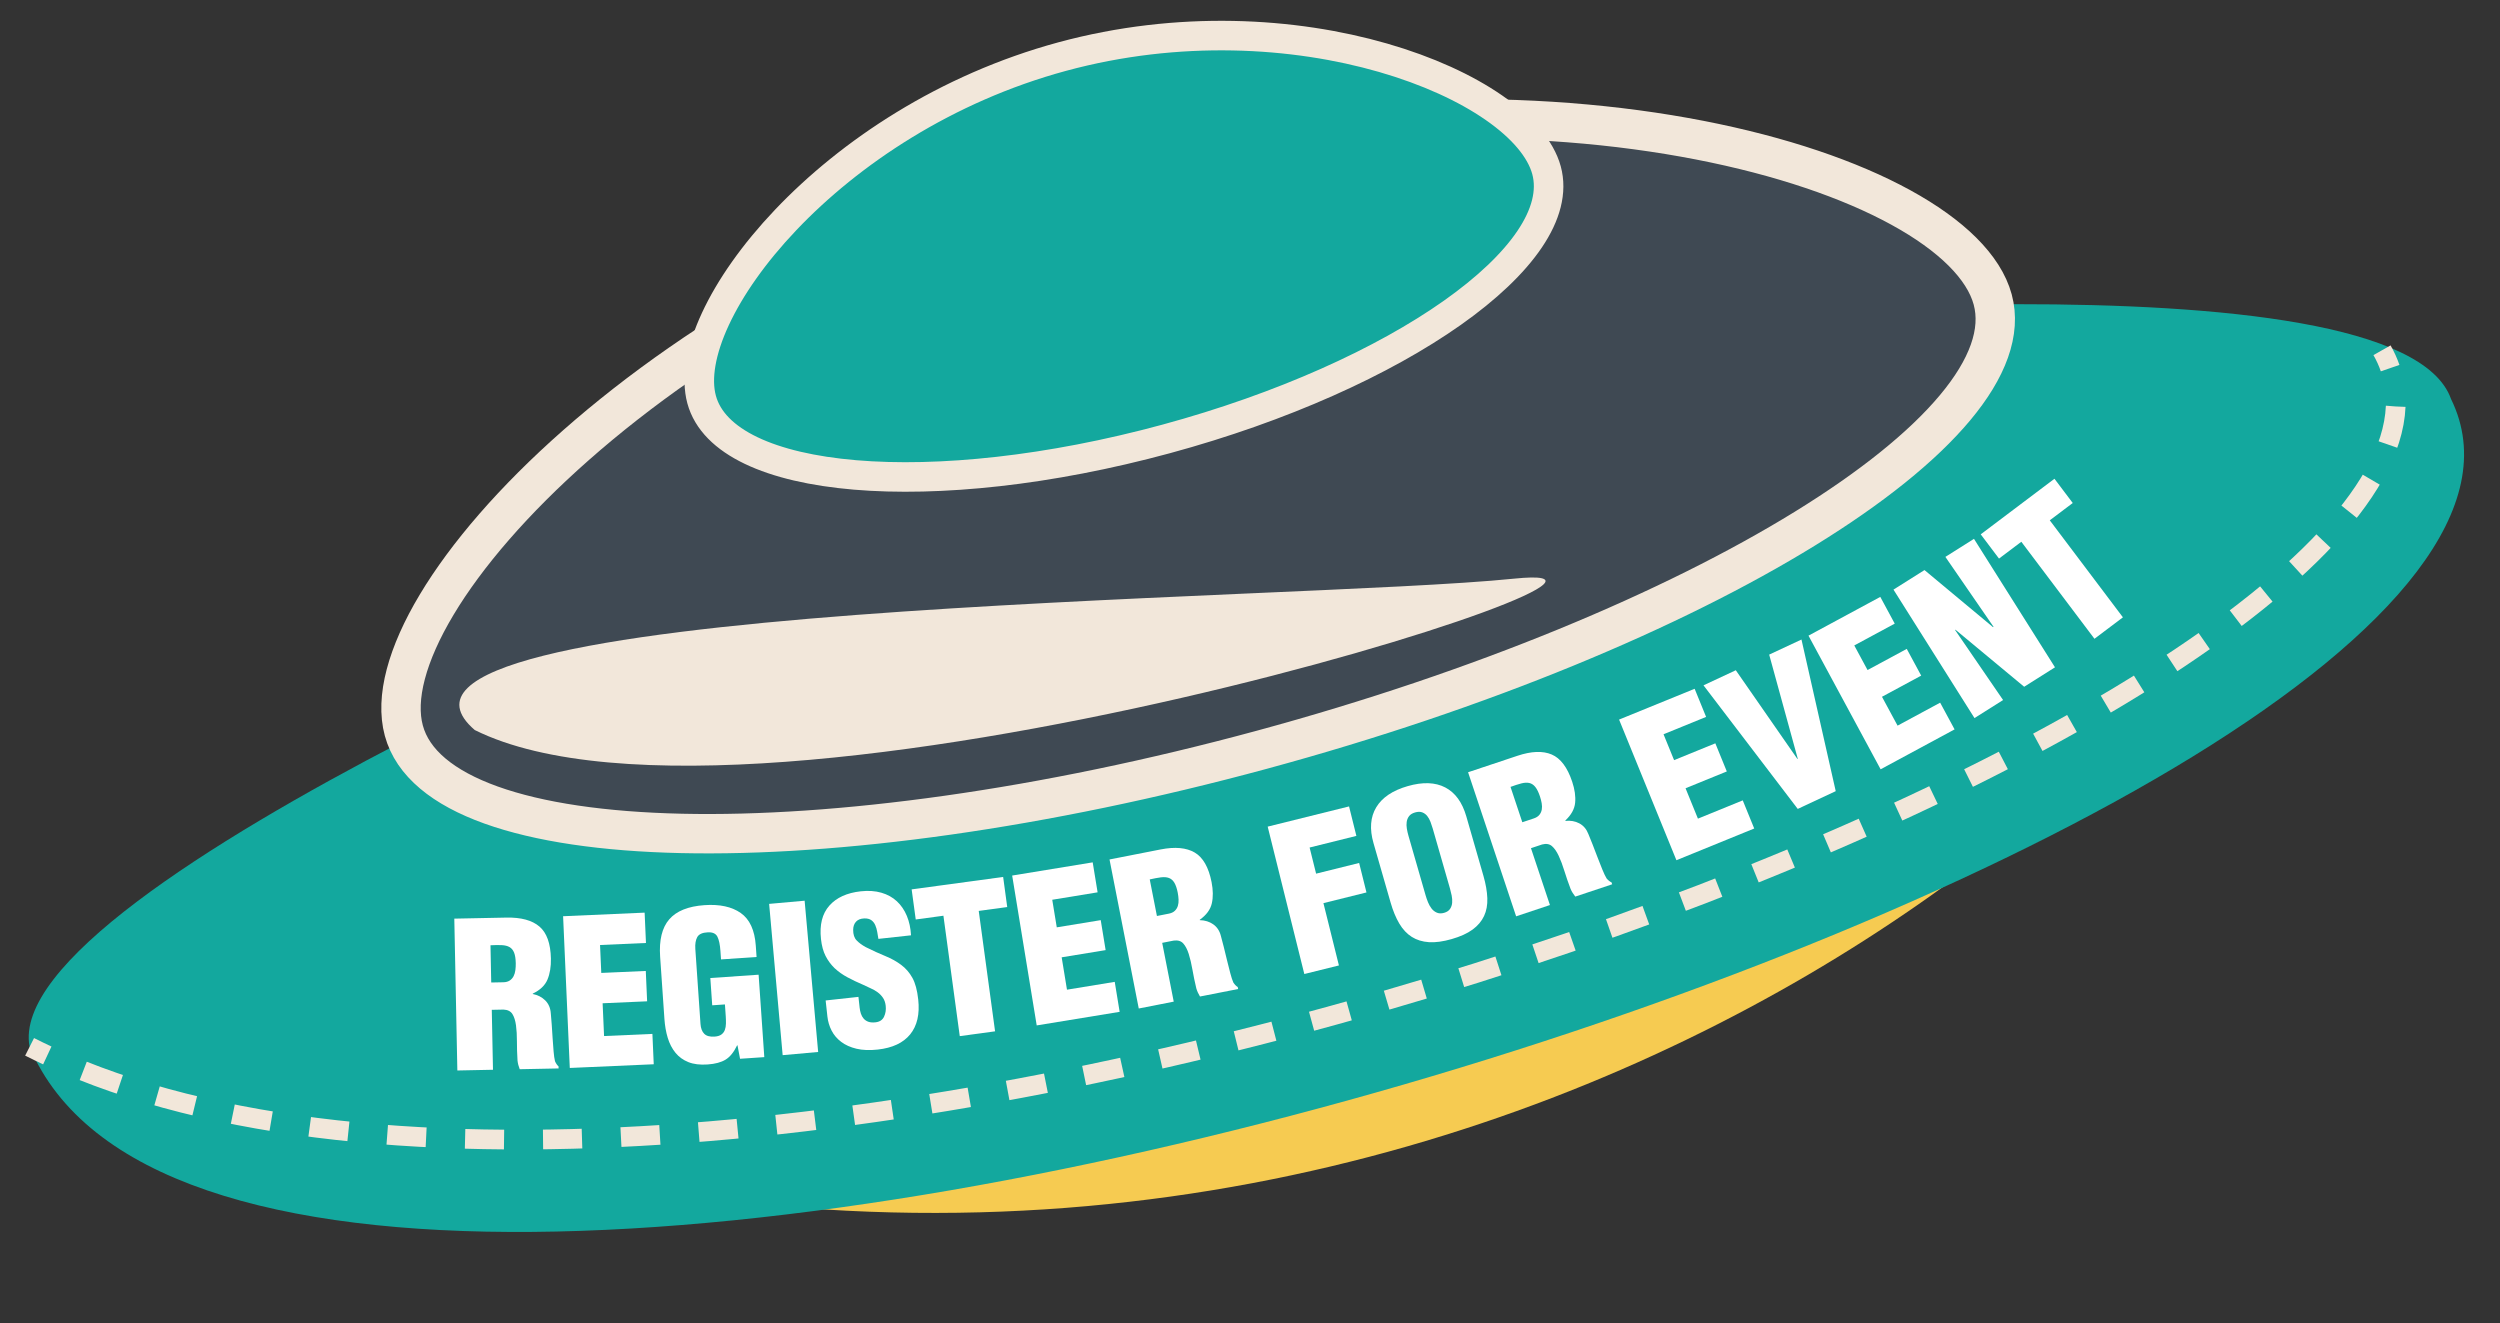<?xml version="1.0" encoding="utf-8"?>
<!-- Generator: Adobe Illustrator 16.0.0, SVG Export Plug-In . SVG Version: 6.00 Build 0)  -->
<!DOCTYPE svg PUBLIC "-//W3C//DTD SVG 1.1//EN" "http://www.w3.org/Graphics/SVG/1.1/DTD/svg11.dtd">
<svg version="1.1" id="Layer_1" xmlns="http://www.w3.org/2000/svg" xmlns:xlink="http://www.w3.org/1999/xlink" x="0px" y="0px"
	 width="333.333px" height="176.423px" viewBox="0 0 333.333 176.423" enable-background="new 0 0 333.333 176.423"
	 xml:space="preserve">
<rect x="0" y="0" width="333.333" height="176.423" fill="#333333" stroke="none"/>
<path fill="#F6CB51" d="M301.758,73.689c-22.137,42.09-136.602,130.391-282.494,64.218"/>
<path fill="#13A89E" d="M211.138,43.531c6.997-0.654,108.577-10.495,115.668,9.675c28.05,57.091-292.708,157.821-322.86,86.372
	c-4.148-21.681,102.532-65.157,102.532-65.157"/>
<path fill="#3F4953" stroke="#F2E7DA" stroke-width="5.251" stroke-miterlimit="10" d="M53.844,97.417
	c4.691,17.28,55.914,18.421,114.414,2.546c58.5-15.874,102.124-42.754,97.434-60.036c-4.689-17.282-60.003-33.489-118.505-17.612
	C88.688,38.188,49.156,80.132,53.844,97.417z"/>
<path fill="#13A89E" stroke="#F2E7DA" stroke-width="3.938" stroke-miterlimit="10" d="M93.55,53.274
	c3.082,11.345,30.794,13.702,61.903,5.26c31.105-8.441,53.828-24.483,50.75-35.832c-3.08-11.348-33.479-23.595-64.586-15.154
	C110.509,15.99,90.474,41.924,93.55,53.274z"/>
<path fill="#F2E7DA" d="M201.871,77.154c29.124-2.99-101.327,38.693-138.57,20.184C43.517,80.309,172.367,80.182,201.871,77.154z"/>
<g>
	<g>
		<path fill="none" stroke="#F2E7DA" stroke-width="2.625" stroke-miterlimit="10" d="M317.6,46.7
			c0.443,0.78,0.804,1.575,1.084,2.384"/>
		<path fill="none" stroke="#F2E7DA" stroke-width="2.625" stroke-miterlimit="10" stroke-dasharray="5.197,5.197" d="
			M319.424,54.195c-1.932,46.224-221.472,126.043-310.741,87.598"/>
		<path fill="none" stroke="#F2E7DA" stroke-width="2.625" stroke-miterlimit="10" d="M6.306,140.726
			c-0.798-0.373-1.585-0.756-2.36-1.148"/>
	</g>
</g>
<g>
	<path fill="#FFFFFF" d="M65.731,142.635l-4.751,0.096l-0.407-20.246l6.938-0.14c1.962-0.039,3.433,0.358,4.412,1.194
		c0.98,0.835,1.49,2.261,1.531,4.276c0.021,1.08-0.131,2.01-0.457,2.791c-0.326,0.78-0.98,1.406-1.961,1.875l0.001,0.055
		c0.669,0.131,1.224,0.416,1.665,0.857c0.44,0.441,0.687,1.013,0.736,1.714c0.044,0.413,0.086,0.916,0.125,1.51
		c0.039,0.593,0.078,1.195,0.117,1.807c0.04,0.611,0.083,1.196,0.13,1.753c0.047,0.558,0.11,0.997,0.188,1.319
		c0.132,0.304,0.29,0.534,0.474,0.692l0.005,0.271l-5.183,0.104c-0.076-0.196-0.139-0.389-0.188-0.576
		c-0.049-0.188-0.084-0.381-0.105-0.579c-0.055-0.898-0.081-1.749-0.079-2.55s-0.039-1.516-0.124-2.145s-0.243-1.13-0.476-1.503
		s-0.629-0.572-1.187-0.598l-1.566,0.032L65.731,142.635z M65.497,131l1.62-0.032c0.342-0.007,0.624-0.085,0.846-0.233
		c0.223-0.148,0.394-0.341,0.516-0.577c0.121-0.236,0.201-0.508,0.24-0.815c0.038-0.307,0.055-0.613,0.049-0.919
		c-0.012-0.594-0.085-1.061-0.218-1.4c-0.133-0.339-0.336-0.587-0.608-0.743c-0.273-0.157-0.622-0.244-1.045-0.263
		c-0.424-0.019-0.924-0.013-1.499,0.017L65.497,131z"/>
	<path fill="#FFFFFF" d="M75.972,142.394l-0.891-20.23l10.87-0.479l0.178,4.046L80.006,126l0.164,3.723l5.935-0.261l0.178,4.046
		l-5.934,0.261l0.192,4.37l6.446-0.284l0.178,4.047L75.972,142.394z"/>
	<path fill="#FFFFFF" d="M98.673,141.17l-0.34-1.79l-0.054,0.004c-0.426,0.896-0.933,1.525-1.521,1.891
		c-0.589,0.366-1.395,0.584-2.418,0.654c-1.006,0.069-1.856-0.034-2.552-0.312c-0.695-0.276-1.271-0.692-1.724-1.247
		c-0.453-0.556-0.797-1.218-1.03-1.986s-0.381-1.611-0.444-2.526l-0.572-8.297c-0.152-2.209,0.252-3.869,1.213-4.982
		c0.961-1.112,2.527-1.744,4.7-1.894c2.029-0.14,3.641,0.209,4.836,1.047c1.194,0.838,1.862,2.29,2.005,4.354l0.104,1.509
		l-4.74,0.326l-0.076-1.104c-0.06-0.861-0.194-1.502-0.403-1.921c-0.209-0.418-0.629-0.614-1.259-0.59
		c-0.737,0.033-1.214,0.246-1.431,0.641c-0.216,0.394-0.302,0.923-0.256,1.587l0.689,9.993c0.039,0.575,0.205,1.011,0.496,1.306
		c0.291,0.296,0.75,0.422,1.379,0.379c0.395-0.027,0.699-0.12,0.914-0.28c0.215-0.158,0.368-0.363,0.459-0.613
		s0.139-0.532,0.145-0.849c0.005-0.315-0.004-0.636-0.025-0.959l-0.11-1.589l-1.696,0.116l-0.251-3.636l6.438-0.444l0.758,10.99
		L98.673,141.17z"/>
	<path fill="#FFFFFF" d="M104.354,140.687l-1.803-20.169l4.733-0.423l1.803,20.169L104.354,140.687z"/>
	<path fill="#FFFFFF" d="M114.46,132.917l0.155,1.423c0.031,0.286,0.088,0.557,0.17,0.81c0.082,0.254,0.206,0.476,0.372,0.666
		c0.165,0.189,0.375,0.33,0.63,0.42c0.254,0.09,0.569,0.114,0.944,0.073c0.555-0.061,0.935-0.311,1.141-0.749
		c0.206-0.439,0.28-0.918,0.224-1.438c-0.047-0.429-0.168-0.787-0.362-1.073c-0.193-0.287-0.429-0.533-0.705-0.738
		s-0.58-0.38-0.913-0.525c-0.332-0.144-0.661-0.298-0.987-0.462c-0.778-0.331-1.49-0.67-2.135-1.017
		c-0.645-0.346-1.219-0.754-1.722-1.224c-0.486-0.473-0.885-1.013-1.196-1.622c-0.311-0.608-0.515-1.36-0.612-2.255
		c-0.208-1.896,0.164-3.381,1.115-4.454c0.951-1.072,2.349-1.709,4.191-1.911c1.021-0.111,1.937-0.048,2.75,0.188
		c0.814,0.237,1.503,0.62,2.067,1.146s1.007,1.176,1.326,1.946c0.319,0.771,0.505,1.634,0.555,2.588l-4.349,0.475
		c-0.049-0.284-0.101-0.591-0.154-0.92c-0.055-0.329-0.142-0.632-0.263-0.908s-0.294-0.498-0.521-0.663
		c-0.227-0.166-0.538-0.244-0.936-0.237c-0.487,0.017-0.856,0.161-1.107,0.433c-0.251,0.272-0.379,0.635-0.384,1.088
		c-0.005,0.616,0.15,1.089,0.468,1.416c0.316,0.328,0.725,0.627,1.225,0.898c0.957,0.475,1.829,0.873,2.616,1.194
		c0.786,0.321,1.485,0.712,2.097,1.17s1.108,1.033,1.492,1.725c0.383,0.691,0.643,1.654,0.777,2.889
		c0.213,1.951-0.144,3.497-1.068,4.64c-0.926,1.143-2.373,1.82-4.341,2.035c-1.074,0.117-2.015,0.08-2.823-0.112
		s-1.49-0.498-2.043-0.918c-0.553-0.419-0.979-0.92-1.277-1.504c-0.299-0.582-0.485-1.205-0.558-1.867l-0.234-2.147L114.46,132.917z
		"/>
	<path fill="#FFFFFF" d="M121.553,118.583l12.2-1.656l0.544,4.013l-3.799,0.516l2.179,16.054l-4.709,0.639l-2.179-16.053
		l-3.691,0.501L121.553,118.583z"/>
	<path fill="#FFFFFF" d="M138.228,136.722l-3.272-19.983l10.737-1.759l0.654,3.997l-6.048,0.99l0.603,3.678l5.861-0.961l0.654,3.997
		l-5.861,0.96l0.707,4.316l6.368-1.043l0.654,3.997L138.228,136.722z"/>
	<path fill="#FFFFFF" d="M156.497,133.551l-4.663,0.915l-3.899-19.87l6.809-1.337c1.925-0.378,3.442-0.239,4.553,0.413
		c1.109,0.654,1.858,1.97,2.247,3.948c0.208,1.06,0.218,2.003,0.032,2.827c-0.187,0.826-0.723,1.555-1.607,2.187l0.011,0.054
		c0.681,0.013,1.277,0.198,1.787,0.557c0.511,0.358,0.852,0.879,1.022,1.561c0.114,0.399,0.242,0.888,0.384,1.466
		c0.141,0.577,0.283,1.164,0.428,1.759c0.145,0.596,0.288,1.164,0.431,1.704c0.143,0.541,0.28,0.963,0.414,1.268
		c0.182,0.276,0.377,0.476,0.585,0.601l0.053,0.265l-5.087,0.998c-0.109-0.18-0.204-0.358-0.284-0.535
		c-0.081-0.177-0.149-0.36-0.205-0.552c-0.209-0.876-0.381-1.709-0.518-2.499c-0.137-0.789-0.301-1.485-0.493-2.091
		c-0.191-0.604-0.435-1.069-0.729-1.397c-0.294-0.327-0.718-0.455-1.271-0.383l-1.537,0.302L156.497,133.551z M154.256,122.132
		l1.59-0.313c0.335-0.065,0.6-0.19,0.793-0.375s0.329-0.404,0.407-0.658c0.079-0.254,0.11-0.535,0.096-0.844
		c-0.015-0.31-0.051-0.613-0.11-0.914c-0.114-0.583-0.267-1.03-0.456-1.342c-0.189-0.311-0.432-0.521-0.729-0.627
		c-0.296-0.107-0.654-0.133-1.074-0.078c-0.421,0.055-0.911,0.147-1.474,0.275L154.256,122.132z"/>
	<path fill="#FFFFFF" d="M173.909,129.869l-4.885-19.652l10.849-2.695l0.977,3.93l-6.236,1.551l0.866,3.484l5.738-1.426l0.977,3.931
		l-5.738,1.426l2.064,8.307L173.909,129.869z"/>
	<path fill="#FFFFFF" d="M197.789,116.771c0.313,1.09,0.487,2.085,0.521,2.983c0.033,0.898-0.112,1.694-0.438,2.387
		c-0.324,0.693-0.835,1.295-1.531,1.804c-0.696,0.51-1.624,0.932-2.783,1.265c-1.159,0.334-2.173,0.471-3.042,0.412
		s-1.63-0.294-2.282-0.706c-0.652-0.411-1.207-1.005-1.665-1.782c-0.458-0.776-0.844-1.71-1.157-2.8l-2.277-7.914
		c-0.543-1.885-0.421-3.479,0.365-4.783c0.786-1.303,2.183-2.243,4.189-2.82c2.006-0.578,3.676-0.52,5.009,0.174
		s2.271,1.982,2.813,3.868L197.789,116.771z M191.034,110.483c-0.085-0.294-0.185-0.593-0.3-0.896
		c-0.116-0.304-0.262-0.566-0.438-0.787s-0.396-0.382-0.659-0.484s-0.586-0.099-0.967,0.011c-0.363,0.104-0.629,0.271-0.798,0.497
		s-0.273,0.481-0.313,0.765c-0.041,0.283-0.033,0.585,0.021,0.906s0.125,0.629,0.21,0.923l2.3,7.992
		c0.08,0.276,0.184,0.574,0.313,0.893c0.129,0.319,0.289,0.601,0.481,0.845c0.192,0.245,0.427,0.426,0.704,0.542
		c0.277,0.117,0.598,0.123,0.961,0.019s0.626-0.278,0.791-0.522c0.163-0.244,0.258-0.519,0.281-0.825
		c0.024-0.307,0.002-0.628-0.066-0.965c-0.068-0.336-0.143-0.643-0.223-0.919L191.034,110.483z"/>
	<path fill="#FFFFFF" d="M206.658,120.672l-4.508,1.504l-6.407-19.21l6.582-2.195c1.861-0.621,3.384-0.678,4.568-0.172
		c1.184,0.507,2.095,1.716,2.732,3.628c0.342,1.024,0.473,1.959,0.394,2.801c-0.08,0.843-0.518,1.634-1.314,2.374l0.017,0.051
		c0.678-0.073,1.293,0.034,1.845,0.324s0.956,0.763,1.213,1.417c0.165,0.382,0.354,0.85,0.567,1.404
		c0.214,0.556,0.431,1.119,0.649,1.69c0.22,0.572,0.435,1.118,0.646,1.636c0.21,0.518,0.401,0.919,0.572,1.203
		c0.216,0.251,0.435,0.424,0.657,0.521l0.085,0.257l-4.917,1.64c-0.132-0.165-0.248-0.33-0.351-0.495s-0.193-0.338-0.273-0.521
		c-0.319-0.842-0.597-1.646-0.833-2.412c-0.236-0.765-0.488-1.436-0.756-2.011c-0.268-0.574-0.567-1.006-0.9-1.293
		c-0.334-0.287-0.771-0.359-1.311-0.218l-1.486,0.496L206.658,120.672z M202.976,109.633l1.537-0.513
		c0.324-0.108,0.57-0.266,0.738-0.474s0.274-0.442,0.32-0.705c0.045-0.261,0.041-0.544-0.013-0.85
		c-0.055-0.304-0.13-0.602-0.227-0.892c-0.188-0.563-0.396-0.987-0.624-1.272c-0.228-0.284-0.495-0.461-0.803-0.529
		c-0.307-0.068-0.666-0.048-1.075,0.061c-0.41,0.107-0.886,0.262-1.426,0.461L202.976,109.633z"/>
	<path fill="#FFFFFF" d="M223.521,114.696l-7.645-18.752l10.076-4.107l1.528,3.75l-5.676,2.314l1.407,3.45l5.5-2.242l1.529,3.75
		l-5.501,2.242l1.651,4.051l5.976-2.437l1.529,3.751L223.521,114.696z"/>
	<path fill="#FFFFFF" d="M239.699,107.856l-12.566-16.479l4.305-2.013l8.218,11.834l0.049-0.022l-3.815-13.894l4.305-2.013
		l4.568,20.219L239.699,107.856z"/>
	<path fill="#FFFFFF" d="M250.75,102.573l-9.618-17.82l9.575-5.168l1.924,3.564l-5.394,2.911l1.77,3.279l5.228-2.821l1.924,3.564
		l-5.228,2.822l2.078,3.849l5.678-3.064l1.924,3.563L250.75,102.573z"/>
	<path fill="#FFFFFF" d="M260.71,83.948l-0.017,0.075l6.385,9.316l-3.813,2.405l-10.801-17.129l4.134-2.606l9.14,7.611l0.068-0.043
		l-6.422-9.325l3.813-2.405l10.801,17.129l-4.11,2.593L260.71,83.948z"/>
	<path fill="#FFFFFF" d="M264.096,71.244l9.831-7.411l2.438,3.234l-3.062,2.308l9.752,12.936l-3.795,2.86l-9.751-12.936
		l-2.976,2.243L264.096,71.244z"/>
</g>
</svg>
